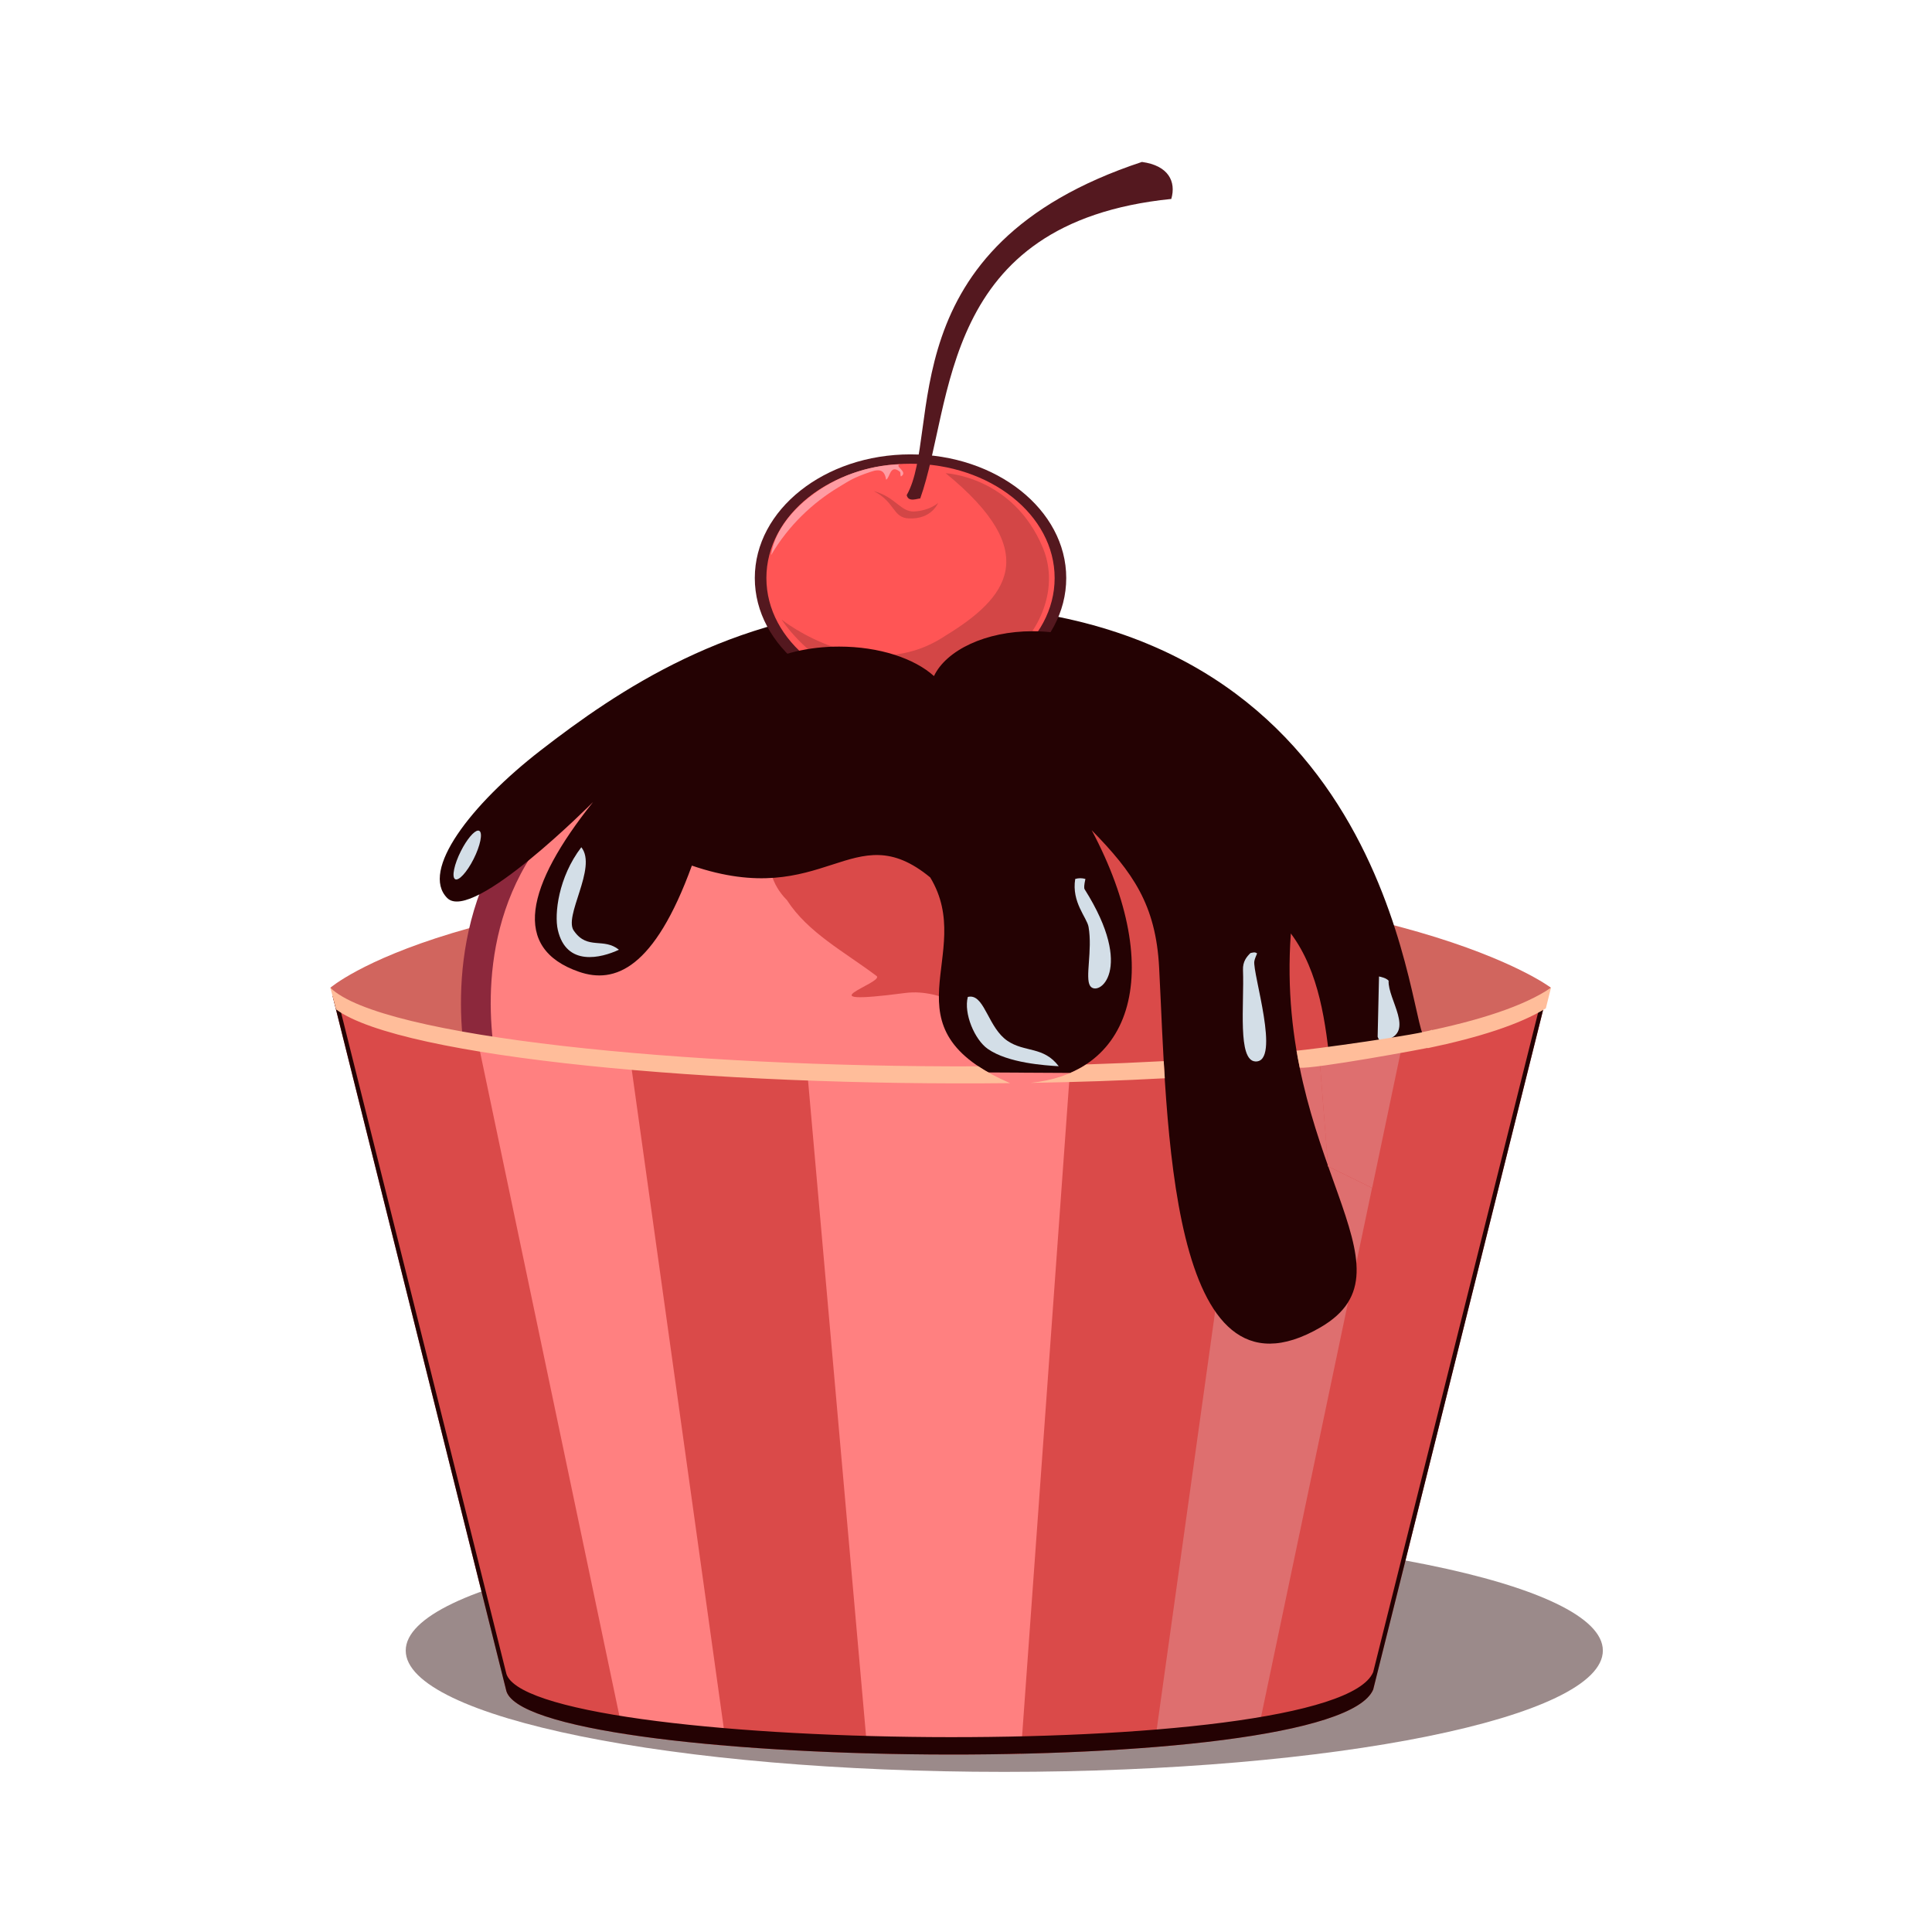 <svg:svg xmlns:dc="http://purl.org/dc/elements/1.1/" xmlns:ns2="http://creativecommons.org/ns#" xmlns:rdf="http://www.w3.org/1999/02/22-rdf-syntax-ns#" xmlns:svg="http://www.w3.org/2000/svg" height="297.633" id="svg3135" version="1.1" viewBox="-45.814 -19.792 297.633 297.633" width="297.633">
  <svg:defs id="defs3137">
    <svg:filter color-interpolation-filters="sRGB" height="1.427" id="filter4407" width="1.087" x="-.043" y="-.214">
      <svg:feGaussianBlur id="feGaussianBlur4409" stdDeviation="2.49" />
    </svg:filter>
  </svg:defs>
  <svg:g id="layer1" transform="translate(-234.75 -196.83)">
    <svg:g id="g4413" transform="matrix(1.336 0 0 1.336 -80.475 -153.68)">
      <svg:path d="m383.03 448.91c0 7.727-30.901 13.99-69.02 13.99-38.118 0-69.02-6.264-69.02-13.99 0-7.727 30.901-13.99 69.02-13.99 38.118 0 69.02 6.264 69.02 13.99z" fill="#6c5353" fill-opacity=".679" filter="url(#filter4407)" id="path4313" transform="translate(3.45 -11.041)" />
      <svg:path d="m239.75 361.44s14.391-12.559 69.17-12.718c54.78-0.16 71.58 12.72 71.58 12.72l-58.065 45.693-63.118-11.347z" fill="#d1655e" id="path4311" />
      <svg:path d="m260 397.36c36.513 19.178 40.174 16.936 95 0 0.223-7.414 13.884-19.959 5.224-21.401 0 0 12.979-46.496-47.36-48.377-69.951-2.181-54.999 45.912-54.999 45.912-1.969-1.059-3.254 12.144 2.135 23.866z" fill="#ff8080" id="path45037" stroke="#8c283c" stroke-linecap="round" stroke-linejoin="round" stroke-width="3.431" />
      <svg:path d="m308.08 327.51c-5.115 0.009-9.735 0.303-13.905 0.843-2.376 2.996-4.733 5.997-3.849 9.812 0.614 4.386-1.65 9.437 2.071 13.173 2.419 3.752 6.621 5.95 10.324 8.739 1.023 0.773-8.949 3.573 3.294 1.969 4.477-0.586 8.491 2.685 12.801 3.871 4.537-0.125 12.51 5.01 3.969 5.72-2.469-0.679-16.811 1.098-12.514 3.009 1.722 0.279-0.165 2.535-2.196 3.389-4.922 2.07 7.385 2.646 9.865 2.417 5.761 3.561-9.214 7.146 2.53 8.589 1.758 3.89-18.188 4.724-3.963 6.841-1.289 2.467-3.061 2.972-5.401 4.819 21.279-1.625 30.146-1.009 53.891-8.343-0.587-7.414-1.787-12.996-4.776-16.399 0 0 12.979-46.496-47.36-48.377-1.639-0.051-3.233-0.075-4.78-0.072zm-14.347 50.433c-0.73 0.001-1.403 0.106-1.85 0.448 0.768 0.941 2.711 0.935 3.957 1.367 1.083 1.204-1.076 1.173-2.011 1.059-2.393 0.382-4.832 0.178-7.251 0.255-1.326 0.094-3.662 0.534-3.425 1.94 4.007 0.004 8.013-0.007 12.019 0.014 1.455-0.179 3.656 0.156 4.374-1.146-0.186-1.564 2.663-0.701 2.31-2.282-0.796-1.26-2.937-0.89-4.392-0.944-0.297-0.195-0.619-0.361-0.973-0.481-0.78-0.06-1.818-0.233-2.757-0.231zm-35.658 1.468c-0.244 0.002-0.487 0.023-0.722 0.058-3.869 0.339-1.265 4.186-3.664 5.383-2.108 0.311-7.37-1.666-6.648 1.464 1.049 2.72 4.928 2.914 7.579 3.929 1.925 1.096 0.59 2.777-0.841 3.288 2.916 1.888 5.215 2.073 7.74 2.826 3.093 0.923 10.056 2.954 13.117 2.08-0.954-1.296-7.635-0.445-8.23-2.349-3.923-0.038-4.596-3.704-6.815-5.503-1.391-1.217-2.048-3.91 0.471-4.16-0.027-1.534 0.542-2.71 1.969-3.466 0.995-2.128-1.595-3.571-3.957-3.548zm35.705 8.243c-1.67 0.06-2.884 1.607-4.321 1.854-2.406 0.413-6.578-0.538-5.98 1.387 0.891 2.866 7.88 1.81 10.987 0.246 1.042-0.525 2.44-2.047 1.522-2.706-0.833-0.598-1.554-0.804-2.208-0.78z" fill="#da4a49" id="path45039" />
      <svg:path d="m240 362.36 20 80c1.592 9.274 95.513 10.7 100 0l20-80c-19.775 13.599-129.4 10.486-140 0z" fill="#da4a49" id="path3339" />
      <svg:path d="m346.66 447.46 16.737-79.758-17.583 2.152-11.042 78.989z" fill="#de6f6f" id="path4130" />
      <svg:g id="g4122">
        <svg:path d="m253.23 351.1c-3.151-3.148 2.716-10.793 10.757-17.022 8.933-6.921 21.82-15.679 40.229-16.65 55.847-2.943 59.535 44.478 61.472 49.318 5.389 13.463-0.359 15.662-7.232 13.945-5.048-1.261-1.324-16.671-7.955-25.509-1.881 26.178 15.18 38.573 3.423 45.416-17.643 10.27-17.692-24.087-18.611-41.505-0.381-7.223-3.017-10.958-7.774-15.816 8.678 16.326 4.882 29.25-9.221 29.25-15.217-6.493-3.972-14.871-9.402-23.809-8.937-7.36-12.088 3.909-27.482-1.361-4.339 11.931-8.903 13.669-13.018 12.244-7.793-2.697-6.129-9.852 1.618-19.568 0 0-13.883 13.984-16.805 11.065z" fill="#240203" id="path45043" />
        <svg:path d="m256.76 343.32c-0.463 0.047-1.276 1.012-1.955 2.354-0.776 1.534-1.08 2.985-0.678 3.242 0.402 0.257 1.36-0.777 2.136-2.312 0.776-1.534 1.074-2.991 0.672-3.247-0.05-0.032-0.109-0.044-0.175-0.037zm11.927 1.919c-2.651 3.458-3.125 7.711-2.712 9.523 0.977 4.289 5.018 3.247 7.051 2.296-1.773-1.43-3.608 0.043-5.153-2.126-1.362-1.629 2.715-7.324 0.814-9.694zm57.54 3.571c-0.196 0-0.392 0.028-0.588 0.085-0.441 2.684 1.35 4.451 1.537 5.527 0.471 2.714-0.429 5.887 0.181 6.802 0.908 1.362 5.253-1.815-0.633-11.139-0.084-0.128-0.066-0.496 0.09-1.19-0.196-0.057-0.392-0.085-0.588-0.085zm20.012 8.556c-0.13 0.008-0.264 0.05-0.396 0.074-0.428 0.429-0.897 0.963-0.859 1.956 0.155 3.98-0.656 10.469 1.446 10.544 2.952 0.105-0.375-10.234-0.136-11.564 0.058-0.32 0.205-0.598 0.316-0.893-0.117-0.097-0.243-0.124-0.373-0.117zm14.43 2.774-0.158 6.951c0.123 0.264 0.131 0.603 0.949 0.383 3.384-0.912 0.212-4.672 0.316-6.845-0.264-0.304-0.844-0.436-1.107-0.489zm-47.071 2.322c-0.109-0.004-0.224 0.009-0.345 0.037-0.493 1.908 0.787 4.933 2.305 5.995 2.359 1.65 6.643 1.899 8.181 1.998-1.758-2.327-3.923-1.568-5.921-2.934-2.15-1.469-2.588-5.034-4.221-5.096z" fill="#d3dee7" id="path45045" />
      </svg:g>
      <svg:g id="g45047" transform="matrix(.191 0 0 .154 366.34 374.06)">
        <svg:path d="m-222.02-388.72c0 49.206-40.523 89.095-90.51 89.095s-90.51-39.889-90.51-89.095 40.523-89.095 90.51-89.095 90.51 39.889 90.51 89.095z" fill="#f55" id="path45049" stroke="#54181f" stroke-linecap="round" stroke-linejoin="round" stroke-width="7" />
        <svg:path d="m-291.31-467.22c59.164 59.786 37.265 93.4-0.156 121.69-47.253 39.127-98.844-12.062-98.844-12.062s41.919 83.339 124.47 37.469c26.037-14.468 45.283-55.198 33.219-91.219-17.938-53.558-58.688-55.875-58.688-55.875zm-43.375 13.406c12.997 8.376 11.346 19.809 21 20.438 13.958 0.909 17.781-11.594 17.781-11.594s-4.789 5.75-14.438 6.406c-8.022 0.546-11.296-10.889-24.344-15.25z" fill="#d34646" id="path45051" />
        <svg:path d="m-314.83-450.81c21.477-46.573-12.453-186.15 142-249.47 15.986 2.667 20.774 14.66 17.735 27.703-140.61 17.722-131.16 153.32-151.58 224.3-1.533-0.132-7.133 3.139-8.158-2.538z" fill="#54181f" id="path45053" />
        <svg:path d="m-318.62-473.89c-41.131 1.221-75.136 37.546-78.033 67.941 10.438-22.17 25.176-39.187 40.624-50.737 6.397-4.783 8.92-7.191 19.302-11.514 6.066-2.68 8.561-0.874 9.477 5.837 2.339-1.345 2.296-11.767 8.097-6.164 0.969 0.936 0.16 1.85 0.825 3.761 4.915-3.591-4.842-7.987-0.292-9.124z" fill="#ff9ca3" id="path45055" />
      </svg:g>
      <svg:path d="m320.72 320.33c-5.4 0-9.951 2.185-11.369 5.171-2.26-2.039-6.307-3.399-10.927-3.399-7.087 0-12.831 3.2-12.831 7.145s5.744 7.14 12.831 7.14c5.811 0 10.721-2.149 12.3-5.099 2.097 1.999 5.787 3.327 9.996 3.327 6.533 0 11.834-3.195 11.834-7.14 0-3.945-5.301-7.145-11.834-7.145z" fill="#240203" id="path45057" />
      <svg:path d="m353.79 369.28c4.712-0.432 9.21-1.294 13.646-2.279l4.152 10.846-7.24 8.884-9.559-4.693z" fill="#da4a49" id="path4126" />
      <svg:path d="m273.51 447.46-16.737-79.758 17.583 2.152 11.042 78.989z" fill="#ff8080" id="path4128" />
      <svg:path d="m363.38 367.84c-3.127 0.615-6.31 1.136-9.594 1.438l1 12.75 5.094 2.5 3.5-16.688z" fill="#de6f6f" id="path4132" />
      <svg:path d="m294.74 371.1 30.278 0.162-5.652 78.509-17.67-0.047z" fill="#ff8080" id="path4137" />
      <svg:path d="m240 362.36 20 80c1.592 9.274 95.513 10.7 100 0l20-80c-0.184 0.127-0.394 0.251-0.594 0.375l-19.41 77.62c-4.487 10.7-98.408 9.274-100 0l-19.375-77.5c-0.235-0.173-0.446-0.323-0.625-0.5z" fill="#240203" id="path4139" />
      <svg:path d="m239.75 361.44 0.656 2.5c7.594 5.567 43.68 8.886 77.719 8.5-1.459-0.634-2.656-1.269-3.656-1.938-33.993 0.127-68.951-3.386-74.719-9.062zm140.75 0c-3.052 2.088-8.253 3.791-14.875 5.125 0.017 0.048 0.046 0.146 0.062 0.188 0.234 0.585 0.401 1.113 0.594 1.656 5.895-1.228 10.635-2.749 13.625-4.594zm-13.719 4.844c-0.934 0.492-14.324 2.355-15.625 2.406 0.113 0.665 0.244 1.327 0.375 1.969 1.498 0.186 14.457-2.167 15.469-2.438-0.067-0.632-0.139-1.285-0.219-1.938zm-31.094 3.625c-2.872 0.155-5.814 0.282-8.781 0.375-1.724 1.139-3.873 1.86-6.406 2.125 5.261-0.087 10.455-0.257 15.469-0.531-0.042-0.66-0.088-1.317-0.125-1.969-0.053 0.003-0.104-0.003-0.156 0z" fill="#ffbd9a" id="path4143" />
    </svg:g>
  </svg:g>
</svg:svg>